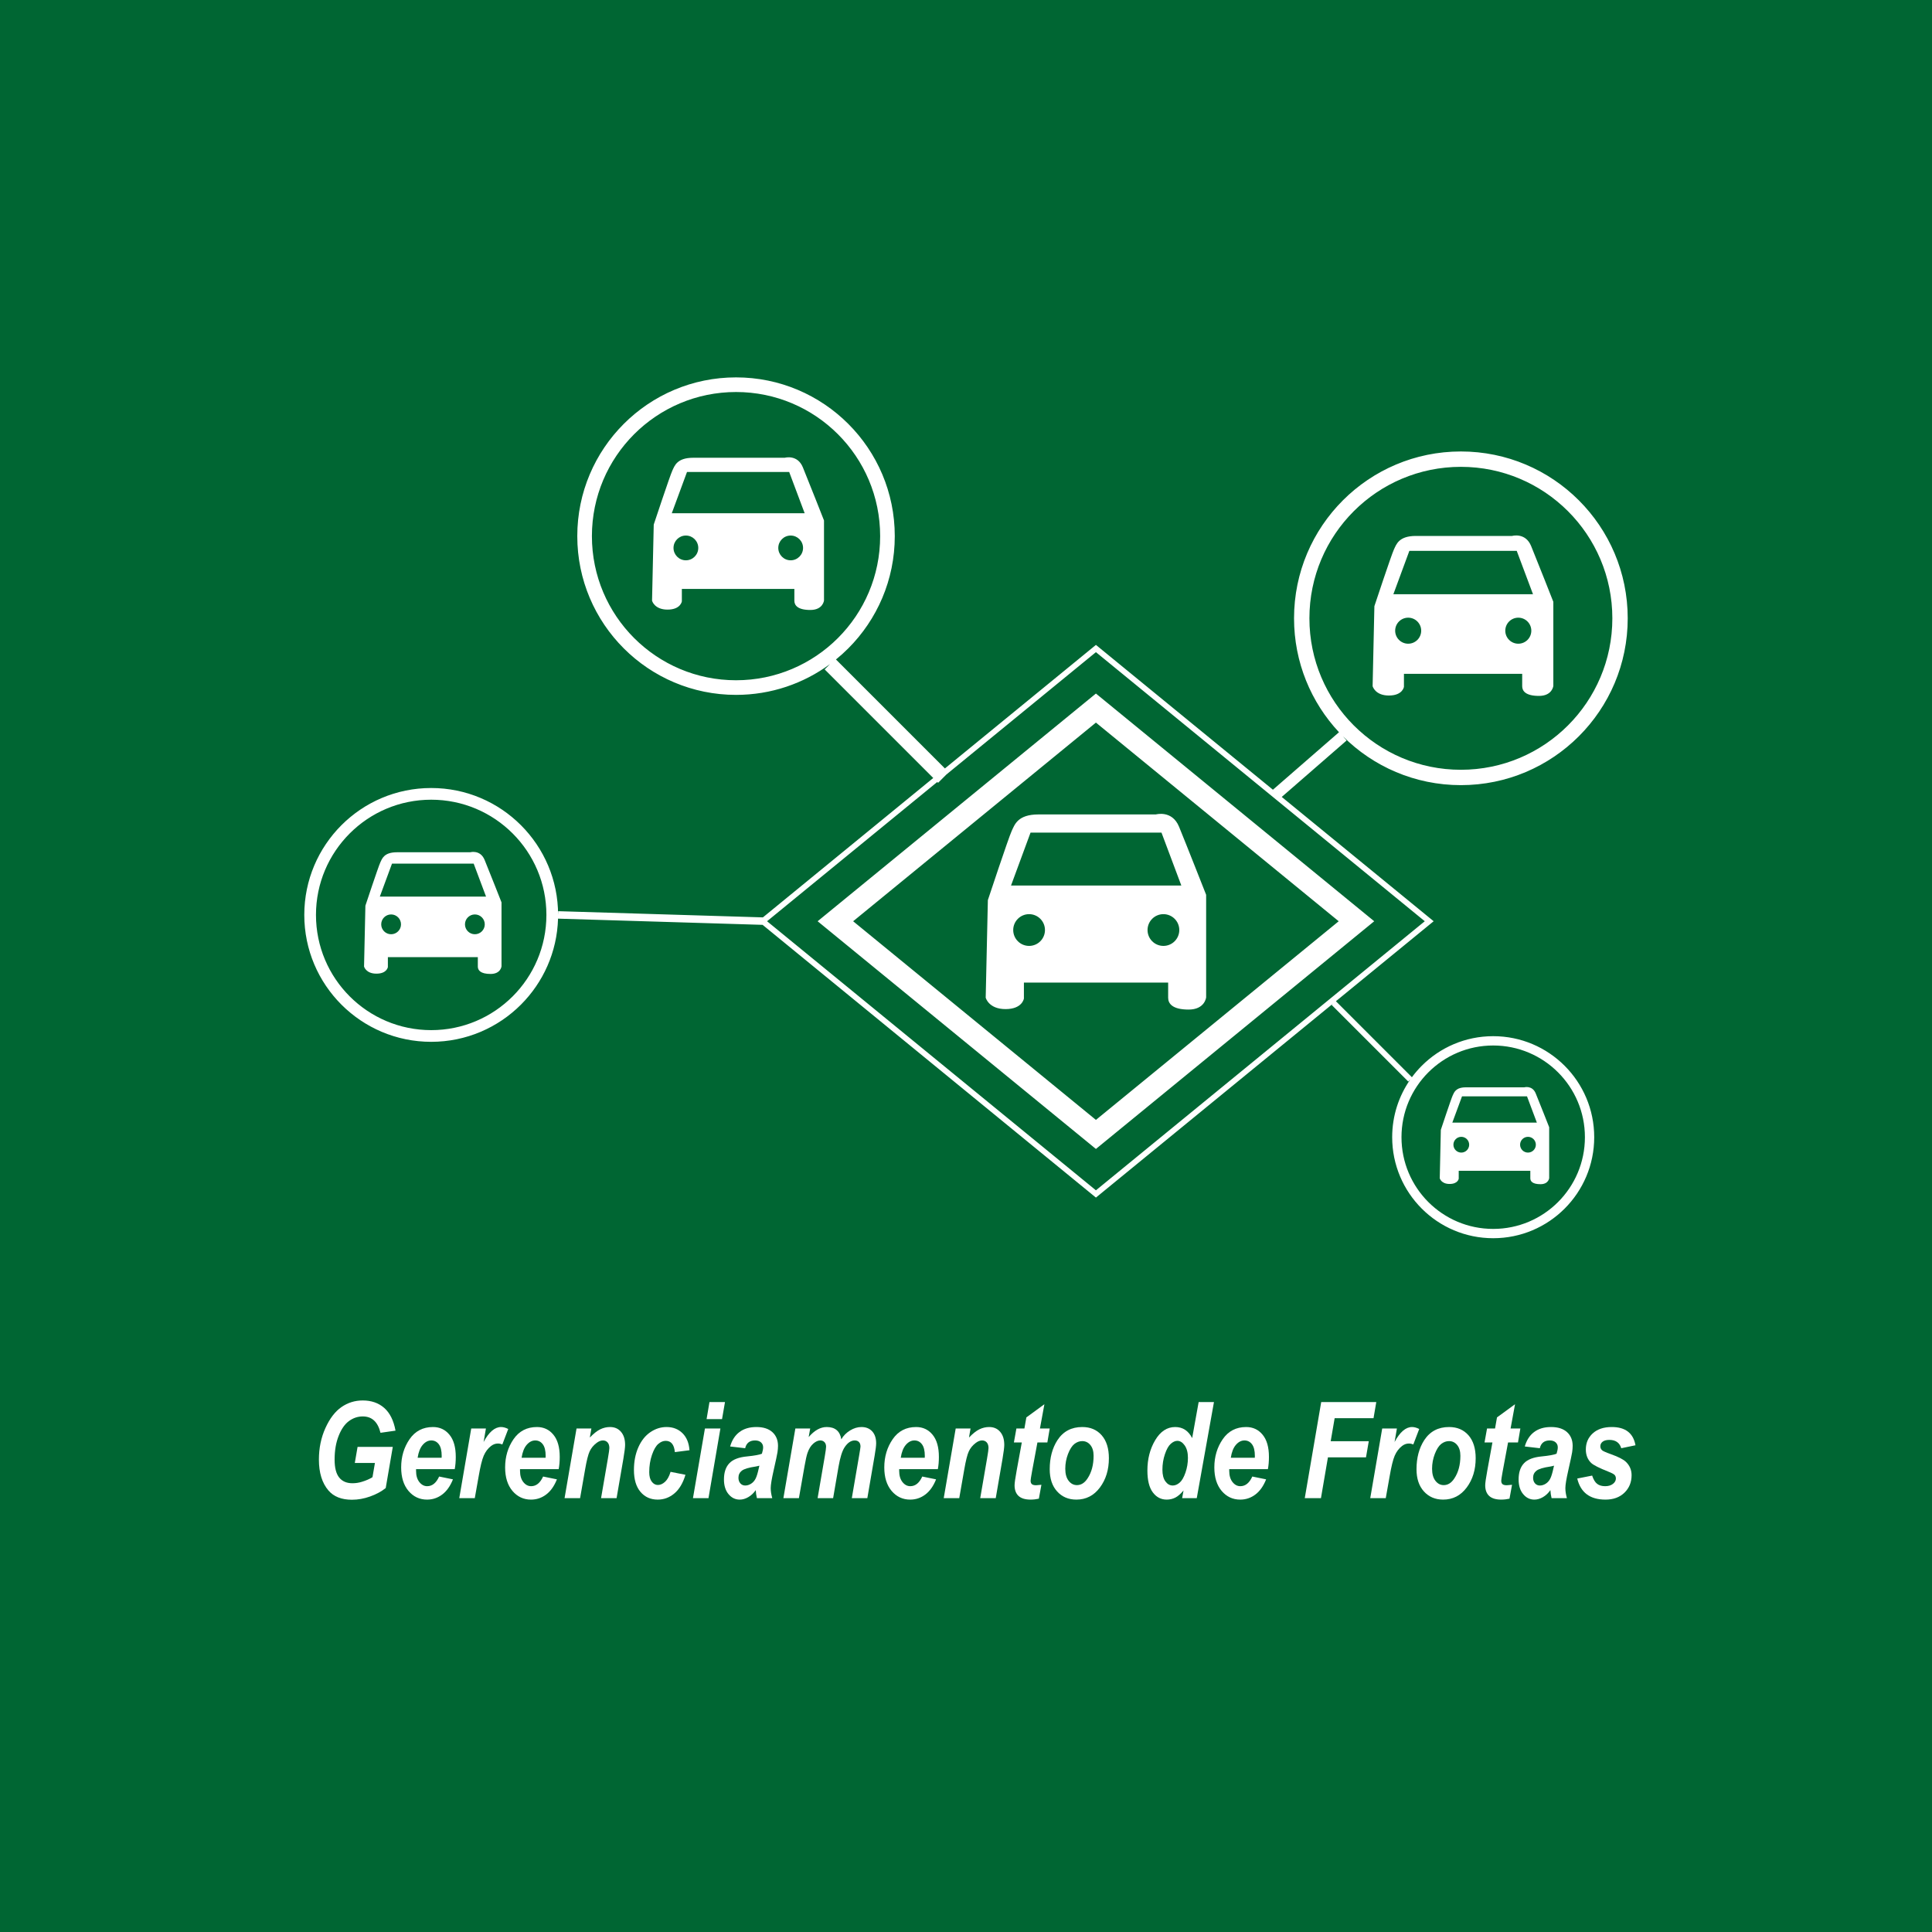 <?xml version="1.0" encoding="UTF-8"?>
<!DOCTYPE svg PUBLIC "-//W3C//DTD SVG 1.1//EN" "http://www.w3.org/Graphics/SVG/1.1/DTD/svg11.dtd">
<!-- Creator: CorelDRAW 2018 (64 Bit) -->
<svg xmlns="http://www.w3.org/2000/svg" xml:space="preserve" width="50.8mm" height="50.8mm" version="1.1" style="shape-rendering:geometricPrecision; text-rendering:geometricPrecision; image-rendering:optimizeQuality; fill-rule:evenodd; clip-rule:evenodd"
viewBox="0 0 5079.98 5079.98"
 xmlns:xlink="http://www.w3.org/1999/xlink">
 <defs>
  <style type="text/css">
   <![CDATA[
    .fil0 {fill:#006633}
    .fil2 {fill:white}
    .fil1 {fill:white;fill-rule:nonzero}
   ]]>
  </style>
 </defs>
 <g id="Camada_x0020_1">
  <g id="_2192635095632">
   <rect class="fil0" x="-0.02" y="-0.02" width="5080" height="5080"/>
   <path class="fil1" d="M940.19 3804.41l92.6 0 -18.58 108.24c-11.46,9.17 -25.22,16.58 -41.21,22.23 -15.94,5.7 -31.81,8.52 -47.57,8.52 -27.34,0 -47.98,-8.17 -61.91,-24.46 -16.64,-19.52 -24.99,-46.56 -24.99,-81.08 0,-30.1 5.7,-57.73 17.11,-82.96 11.41,-25.16 25.46,-43.57 42.16,-55.15 16.7,-11.58 35.33,-17.4 55.97,-17.4 22.7,0 41.51,6.52 56.45,19.58 14.87,13.05 24.81,32.98 29.75,59.79l-39.51 5.65c-7,-28.7 -22.52,-43.04 -46.57,-43.04 -13.05,0 -25.11,4 -36.1,11.99 -11,7.94 -20.11,20.87 -27.22,38.81 -7.18,17.93 -10.76,38.8 -10.76,62.67 0,21.52 3.99,37.22 12.05,47.22 8.05,9.99 19.64,14.99 34.81,14.99 8.52,0 16.75,-1.23 24.81,-3.76 10.93,-3.29 20.22,-7.35 27.93,-12.17l6.41 -37.34 -52.92 0 7.29 -42.33z"/>
   <path id="1" class="fil1" d="M1195.66 3862.97l-101.66 0 0 4.64c0,12.18 2.88,21.94 8.58,29.23 5.77,7.29 12.64,10.93 20.64,10.93 13.29,0 23.76,-8.46 31.46,-25.4l36.33 7.41c-7.11,17.82 -16.58,31.16 -28.4,39.98 -11.81,8.88 -25.1,13.29 -39.74,13.29 -19.52,0 -35.75,-7.58 -48.69,-22.75 -12.87,-15.23 -19.34,-35.81 -19.34,-61.86 0,-28.04 7.35,-52.8 22.05,-74.2 14.7,-21.34 35.22,-32.04 61.62,-32.04 17.81,0 32.22,6.76 43.27,20.22 11.12,13.47 16.64,32.93 16.64,58.39 0,12.05 -0.94,22.75 -2.76,32.16zm-34.46 -29.99l0.18 -4.82c0,-13.82 -2.53,-24.1 -7.64,-30.75 -5.06,-6.64 -11.65,-9.94 -19.76,-9.94 -8.23,0 -15.7,3.83 -22.4,11.53 -6.7,7.64 -11.17,18.99 -13.46,33.98l63.08 0z"/>
   <path id="2" class="fil1" d="M1239.05 3756.08l38.63 0 -6.11 35.51c14.05,-26.28 29.4,-39.39 45.98,-39.39 5.76,0 11.99,1.7 18.81,5.17l-15.52 40.63c-3.71,-1.59 -7.59,-2.41 -11.64,-2.41 -6.35,0 -12.29,2.12 -17.88,6.35 -8.4,6.53 -14.87,15.11 -19.4,25.63 -4.53,10.53 -8.94,28.64 -13.35,54.33l-10.17 57.27 -40.8 0 31.45 -183.09z"/>
   <path id="3" class="fil1" d="M1469.01 3862.97l-101.66 0 0 4.64c0,12.18 2.88,21.94 8.58,29.23 5.77,7.29 12.64,10.93 20.64,10.93 13.29,0 23.76,-8.46 31.46,-25.4l36.33 7.41c-7.11,17.82 -16.58,31.16 -28.4,39.98 -11.81,8.88 -25.1,13.29 -39.74,13.29 -19.52,0 -35.75,-7.58 -48.69,-22.75 -12.87,-15.23 -19.34,-35.81 -19.34,-61.86 0,-28.04 7.35,-52.8 22.05,-74.2 14.7,-21.34 35.22,-32.04 61.62,-32.04 17.81,0 32.22,6.76 43.27,20.22 11.12,13.47 16.64,32.93 16.64,58.39 0,12.05 -0.94,22.75 -2.76,32.16zm-34.46 -29.99l0.18 -4.82c0,-13.82 -2.53,-24.1 -7.64,-30.75 -5.06,-6.64 -11.65,-9.94 -19.76,-9.94 -8.23,0 -15.7,3.83 -22.4,11.53 -6.7,7.64 -11.17,18.99 -13.46,33.98l63.08 0z"/>
   <path id="4" class="fil1" d="M1515.93 3756.08l39.04 0 -4.06 23.75c10,-10.41 19.11,-17.64 27.4,-21.64 8.29,-3.99 16.88,-5.99 25.7,-5.99 11.99,0 21.64,4.17 28.81,12.58 7.23,8.35 10.82,19.81 10.82,34.4 0,6.29 -1.47,18.4 -4.53,36.33l-17.87 103.66 -40.81 0 17.87 -103.72c2.65,-15.46 3.94,-24.75 3.94,-27.87 0,-6.46 -1.58,-11.46 -4.7,-14.93 -3.12,-3.47 -7.17,-5.18 -12.17,-5.18 -5.47,0 -11,2.18 -16.7,6.53 -8.17,6.17 -14.29,13.58 -18.23,22.11 -3.99,8.52 -7.99,24.58 -12.05,48.09l-13.11 74.97 -40.81 0 31.46 -183.09z"/>
   <path id="5" class="fil1" d="M1763.17 3870.03l39.16 7.76c-6.53,21.81 -16.23,38.16 -29.11,48.97 -12.82,10.88 -27.46,16.29 -43.92,16.29 -18.64,0 -33.69,-6.76 -45.21,-20.28 -11.47,-13.53 -17.23,-32.75 -17.23,-57.63 0,-22.34 3.88,-42.27 11.64,-59.73 7.76,-17.47 18.29,-30.69 31.57,-39.69 13.23,-9 27.4,-13.52 42.51,-13.52 17,0 30.93,5.41 41.87,16.17 10.93,10.76 17.11,25.69 18.46,44.86l-38.45 4.94c-1.83,-19.76 -9.88,-29.64 -24.17,-29.64 -6.58,0 -13.05,2.71 -19.34,8.06 -6.35,5.41 -11.94,15.05 -16.7,28.93 -4.76,13.87 -7.17,28.98 -7.17,45.39 0,10.87 2.23,19.22 6.64,24.99 4.47,5.82 9.82,8.7 16.05,8.7 6.59,0 12.88,-2.82 18.93,-8.41 6.06,-5.59 10.88,-14.29 14.47,-26.16z"/>
   <path id="6" class="fil1" d="M1865.48 3686.58l40.8 0 -7.76 44.8 -40.63 0 7.59 -44.8zm-11.94 69.5l40.69 0 -31.34 183.09 -40.81 0 31.46 -183.09z"/>
   <path id="7" class="fil1" d="M1959.31 3807.94l-39.51 -4.59c4.76,-16.64 12.94,-29.34 24.64,-38.04 11.64,-8.76 26.46,-13.11 44.39,-13.11 18.28,0 32.28,4.52 42.16,13.52 9.81,9.05 14.69,20.99 14.69,35.98 0,5.24 -0.47,10.82 -1.35,16.76 -0.94,5.94 -4.35,22.17 -10.35,48.63 -4.94,21.81 -7.46,37.1 -7.46,45.74 0,8.11 1.35,16.87 4.05,26.34l-40.33 0c-1.71,-6.76 -2.71,-13.82 -3.06,-21.05 -5.7,8.06 -12.35,14.23 -19.81,18.52 -7.47,4.29 -14.88,6.41 -22.29,6.41 -11.76,0 -21.58,-4.82 -29.57,-14.46 -7.94,-9.59 -11.94,-22.4 -11.94,-38.46 0,-18.46 4.71,-32.69 14.11,-42.62 9.35,-10 24.93,-16 46.92,-18.05 19.29,-1.94 32.22,-4.3 38.75,-7.06 2.18,-7 3.23,-12.58 3.23,-16.76 0,-5.41 -1.88,-9.82 -5.7,-13.17 -3.76,-3.35 -8.94,-5 -15.46,-5 -14.23,0 -22.93,6.83 -26.11,20.47zm37.4 45.86c-2.47,0.82 -5.71,1.53 -9.59,2.23 -18.52,2.71 -30.75,6.41 -36.63,11.06 -5.88,4.58 -8.82,10.81 -8.82,18.52 0,6.05 1.65,10.99 5,14.75 3.35,3.77 7.59,5.65 12.76,5.65 5.35,0 10.47,-1.59 15.4,-4.71 4.94,-3.11 8.88,-7.52 11.82,-13.17 2.94,-5.64 5.76,-14.93 8.53,-27.81l1.53 -6.52z"/>
   <path id="8" class="fil1" d="M2091.31 3756.08l39.04 0 -4.05 22.58c15.11,-17.64 30.92,-26.46 47.45,-26.46 22.1,0 34.92,10.76 38.39,32.33 5.47,-9.46 13.11,-17.22 22.99,-23.28 9.88,-6.05 19.87,-9.05 29.93,-9.05 11.87,0 21.22,3.76 28.22,11.29 6.94,7.52 10.47,18.05 10.47,31.51 0,6.29 -1.36,17.17 -4,32.52l-19.17 111.65 -40.81 0 19.17 -111.77c2.41,-14.05 3.65,-21.93 3.65,-23.76 0,-5.23 -1.35,-9.23 -4.06,-11.99 -2.65,-2.76 -6.35,-4.18 -10.99,-4.18 -9.94,0 -18.88,6.06 -26.87,18.17 -6.3,9.53 -11.53,26.28 -15.76,50.33l-14.29 83.2 -40.8 0 18.99 -110.6c2.17,-12.76 3.29,-20.93 3.29,-24.57 0,-5.12 -1.41,-9.12 -4.29,-12.12 -2.88,-2.94 -6.53,-4.41 -10.94,-4.41 -5.94,0 -12.11,2.77 -18.46,8.35 -6.35,5.53 -11.41,13.64 -15.11,24.35 -2.24,6.29 -4.88,17.99 -7.88,35.1l-14.76 83.9 -40.8 0 31.45 -183.09z"/>
   <path id="9" class="fil1" d="M2465.97 3862.97l-101.66 0 0 4.64c0,12.18 2.88,21.94 8.58,29.23 5.77,7.29 12.64,10.93 20.64,10.93 13.29,0 23.76,-8.46 31.46,-25.4l36.33 7.41c-7.11,17.82 -16.58,31.16 -28.4,39.98 -11.81,8.88 -25.1,13.29 -39.74,13.29 -19.52,0 -35.75,-7.58 -48.69,-22.75 -12.87,-15.23 -19.34,-35.81 -19.34,-61.86 0,-28.04 7.35,-52.8 22.05,-74.2 14.7,-21.34 35.22,-32.04 61.62,-32.04 17.81,0 32.22,6.76 43.27,20.22 11.12,13.47 16.64,32.93 16.64,58.39 0,12.05 -0.94,22.75 -2.76,32.16zm-34.46 -29.99l0.18 -4.82c0,-13.82 -2.53,-24.1 -7.64,-30.75 -5.06,-6.64 -11.65,-9.94 -19.76,-9.94 -8.23,0 -15.7,3.83 -22.4,11.53 -6.7,7.64 -11.17,18.99 -13.46,33.98l63.08 0z"/>
   <path id="10" class="fil1" d="M2512.89 3756.08l39.04 0 -4.06 23.75c10,-10.41 19.11,-17.64 27.4,-21.64 8.29,-3.99 16.88,-5.99 25.7,-5.99 11.99,0 21.64,4.17 28.81,12.58 7.23,8.35 10.82,19.81 10.82,34.4 0,6.29 -1.47,18.4 -4.53,36.33l-17.87 103.66 -40.81 0 17.87 -103.72c2.65,-15.46 3.94,-24.75 3.94,-27.87 0,-6.46 -1.58,-11.46 -4.7,-14.93 -3.12,-3.47 -7.17,-5.18 -12.17,-5.18 -5.47,0 -11,2.18 -16.7,6.53 -8.17,6.17 -14.29,13.58 -18.23,22.11 -3.99,8.52 -7.99,24.58 -12.05,48.09l-13.11 74.97 -40.81 0 31.46 -183.09z"/>
   <path id="11" class="fil1" d="M2665.94 3792.77l6.58 -36.69 21.05 0 5.12 -29.17 47.44 -34.63 -11.7 63.8 25.7 0 -6.23 36.69 -26.11 0 -14.23 76.55c-2.47,13.76 -3.7,21.75 -3.7,23.93 0,4.06 1.06,7.11 3.23,9.11 2.18,1.94 5.94,2.94 11.23,2.94 1.71,0 6.35,-0.41 13.94,-1.23l-6.71 36.57c-7.17,1.59 -14.4,2.41 -21.69,2.41 -14.11,0 -24.64,-3.17 -31.64,-9.58 -6.99,-6.41 -10.52,-15.76 -10.52,-28.11 0,-5.7 1.82,-18.7 5.53,-38.92l13.46 -73.67 -20.75 0z"/>
   <path id="12" class="fil1" d="M2760.13 3863.09c0,-29.93 6.76,-55.33 20.28,-76.32 15.06,-23.05 36.81,-34.57 65.27,-34.57 21.34,0 38.33,7.23 51.03,21.63 12.64,14.47 18.99,34.58 18.99,60.39 0,30.28 -7.87,55.97 -23.63,77.08 -15.82,21.17 -36.46,31.75 -61.91,31.75 -20.76,0 -37.63,-7.17 -50.57,-21.52 -12.99,-14.29 -19.46,-33.81 -19.46,-58.44zm115.36 -35.22c0,-12 -2.82,-21.46 -8.47,-28.34 -5.64,-6.88 -12.82,-10.29 -21.46,-10.29 -7.29,0 -14.17,2.53 -20.58,7.52 -6.35,5.06 -11.93,13.82 -16.76,26.29 -4.76,12.46 -7.17,25.4 -7.17,38.8 0,13.64 2.94,24.23 8.82,31.75 5.88,7.59 13.11,11.35 21.81,11.35 10.94,0 20.23,-5.82 27.87,-17.52 10.65,-15.99 15.94,-35.87 15.94,-59.56z"/>
   <path id="13" class="fil1" d="M3146.77 3939.17l-38.45 0 3.64 -20.17c-7.35,8.88 -14.52,15.11 -21.46,18.7 -6.94,3.59 -14.58,5.35 -22.81,5.35 -14.88,0 -27.11,-6.35 -36.57,-19.11 -9.47,-12.7 -14.17,-31.87 -14.17,-57.38 0,-30.17 6.82,-56.74 20.52,-79.79 13.7,-23.05 31.22,-34.57 52.56,-34.57 19.81,0 34.69,9.7 44.63,29.1l17.05 -94.72 40.27 0 -45.21 252.59zm-90.31 -74.67c0,13.29 2.64,23.52 7.88,30.69 5.29,7.23 11.64,10.82 19.22,10.82 6.18,0 12.23,-2.47 18.05,-7.47 5.88,-4.94 11,-13.76 15.41,-26.34 4.35,-12.58 6.52,-25.52 6.52,-38.92 0,-13.7 -2.82,-24.58 -8.46,-32.63 -5.65,-8.06 -12.11,-12.12 -19.41,-12.12 -5.64,0 -11.4,2.59 -17.28,7.82 -5.88,5.18 -11,14.29 -15.35,27.23 -4.41,12.99 -6.58,26.63 -6.58,40.92z"/>
   <path id="14" class="fil1" d="M3333.8 3862.97l-101.66 0 0 4.64c0,12.18 2.88,21.94 8.58,29.23 5.77,7.29 12.64,10.93 20.64,10.93 13.29,0 23.76,-8.46 31.46,-25.4l36.33 7.41c-7.11,17.82 -16.58,31.16 -28.4,39.98 -11.81,8.88 -25.1,13.29 -39.74,13.29 -19.52,0 -35.75,-7.58 -48.69,-22.75 -12.87,-15.23 -19.34,-35.81 -19.34,-61.86 0,-28.04 7.35,-52.8 22.05,-74.2 14.7,-21.34 35.22,-32.04 61.62,-32.04 17.81,0 32.22,6.76 43.27,20.22 11.12,13.47 16.64,32.93 16.64,58.39 0,12.05 -0.94,22.75 -2.76,32.16zm-34.46 -29.99l0.18 -4.82c0,-13.82 -2.53,-24.1 -7.64,-30.75 -5.06,-6.64 -11.65,-9.94 -19.76,-9.94 -8.23,0 -15.7,3.83 -22.4,11.53 -6.7,7.64 -11.17,18.99 -13.46,33.98l63.08 0z"/>
   <polygon id="15" class="fil1" points="3430.75,3939.17 3473.97,3686.58 3618.78,3686.58 3611.55,3728.91 3509.31,3728.91 3498.9,3789.59 3599.03,3789.59 3591.74,3831.92 3491.67,3831.92 3473.32,3939.17 "/>
   <path id="16" class="fil1" d="M3634.36 3756.08l38.63 0 -6.11 35.51c14.05,-26.28 29.4,-39.39 45.98,-39.39 5.76,0 11.99,1.7 18.81,5.17l-15.52 40.63c-3.71,-1.59 -7.59,-2.41 -11.64,-2.41 -6.35,0 -12.29,2.12 -17.88,6.35 -8.4,6.53 -14.87,15.11 -19.4,25.63 -4.53,10.53 -8.94,28.64 -13.35,54.33l-10.17 57.27 -40.8 0 31.45 -183.09z"/>
   <path id="17" class="fil1" d="M3724.56 3863.09c0,-29.93 6.76,-55.33 20.28,-76.32 15.06,-23.05 36.81,-34.57 65.27,-34.57 21.34,0 38.33,7.23 51.03,21.63 12.64,14.47 18.99,34.58 18.99,60.39 0,30.28 -7.87,55.97 -23.63,77.08 -15.82,21.17 -36.46,31.75 -61.91,31.75 -20.76,0 -37.63,-7.17 -50.57,-21.52 -12.99,-14.29 -19.46,-33.81 -19.46,-58.44zm115.36 -35.22c0,-12 -2.82,-21.46 -8.47,-28.34 -5.64,-6.88 -12.82,-10.29 -21.46,-10.29 -7.29,0 -14.17,2.53 -20.58,7.52 -6.35,5.06 -11.93,13.82 -16.76,26.29 -4.76,12.46 -7.17,25.4 -7.17,38.8 0,13.64 2.94,24.23 8.82,31.75 5.88,7.59 13.11,11.35 21.81,11.35 10.94,0 20.23,-5.82 27.87,-17.52 10.65,-15.99 15.94,-35.87 15.94,-59.56z"/>
   <path id="18" class="fil1" d="M3903.42 3792.77l6.58 -36.69 21.05 0 5.12 -29.17 47.44 -34.63 -11.7 63.8 25.7 0 -6.23 36.69 -26.11 0 -14.23 76.55c-2.47,13.76 -3.7,21.75 -3.7,23.93 0,4.06 1.06,7.11 3.23,9.11 2.18,1.94 5.94,2.94 11.23,2.94 1.71,0 6.35,-0.41 13.94,-1.23l-6.71 36.57c-7.17,1.59 -14.4,2.41 -21.69,2.41 -14.11,0 -24.64,-3.17 -31.64,-9.58 -6.99,-6.41 -10.52,-15.76 -10.52,-28.11 0,-5.7 1.82,-18.7 5.53,-38.92l13.46 -73.67 -20.75 0z"/>
   <path id="19" class="fil1" d="M4048.76 3807.94l-39.51 -4.59c4.76,-16.64 12.94,-29.34 24.64,-38.04 11.64,-8.76 26.46,-13.11 44.39,-13.11 18.28,0 32.28,4.52 42.16,13.52 9.81,9.05 14.69,20.99 14.69,35.98 0,5.24 -0.47,10.82 -1.35,16.76 -0.94,5.94 -4.35,22.17 -10.35,48.63 -4.94,21.81 -7.46,37.1 -7.46,45.74 0,8.11 1.35,16.87 4.05,26.34l-40.33 0c-1.71,-6.76 -2.71,-13.82 -3.06,-21.05 -5.7,8.06 -12.35,14.23 -19.81,18.52 -7.47,4.29 -14.88,6.41 -22.29,6.41 -11.76,0 -21.58,-4.82 -29.57,-14.46 -7.94,-9.59 -11.94,-22.4 -11.94,-38.46 0,-18.46 4.71,-32.69 14.11,-42.62 9.35,-10 24.93,-16 46.92,-18.05 19.29,-1.94 32.22,-4.3 38.75,-7.06 2.18,-7 3.23,-12.58 3.23,-16.76 0,-5.41 -1.88,-9.82 -5.7,-13.17 -3.76,-3.35 -8.94,-5 -15.46,-5 -14.23,0 -22.93,6.83 -26.11,20.47zm37.4 45.86c-2.47,0.82 -5.71,1.53 -9.59,2.23 -18.52,2.71 -30.75,6.41 -36.63,11.06 -5.88,4.58 -8.82,10.81 -8.82,18.52 0,6.05 1.65,10.99 5,14.75 3.35,3.77 7.59,5.65 12.76,5.65 5.35,0 10.47,-1.59 15.4,-4.71 4.94,-3.11 8.88,-7.52 11.82,-13.17 2.94,-5.64 5.76,-14.93 8.53,-27.81l1.53 -6.52z"/>
   <path id="20" class="fil1" d="M4147.19 3887.66l39.16 -7.76c3.47,10.41 7.82,17.64 13.17,21.7 5.29,4.11 12.29,6.17 21.05,6.17 8.47,0 15.23,-2 20.46,-6.05 5.17,-4 7.76,-8.76 7.76,-14.17 0,-3.65 -1.12,-6.77 -3.29,-9.29 -2.3,-2.41 -7.82,-5.35 -16.58,-8.76 -24.29,-9.65 -39.34,-17.29 -45.22,-22.93 -9.29,-9 -13.93,-20.82 -13.93,-35.34 0,-17.17 6.05,-31.28 18.22,-42.39 12.18,-11.12 28.87,-16.64 49.98,-16.64 35.81,0 56.56,15.99 62.33,47.97l-37.4 7.77c-4.35,-14.59 -14.81,-21.88 -31.28,-21.88 -7.82,0 -13.7,1.59 -17.75,4.77 -4,3.17 -6,7.23 -6,12.11 0,4.11 1.59,7.58 4.76,10.46 2.29,2.12 10.23,5.65 23.81,10.47 19.35,6.94 32.4,13.7 39.04,20.23 9.71,9.52 14.59,21.1 14.59,34.74 0,18.47 -6.24,33.81 -18.76,45.98 -12.52,12.17 -29.16,18.23 -49.86,18.23 -40.63,0 -65.38,-18.46 -74.26,-55.39z"/>
   <path class="fil2" d="M2597.49 2366.69c0,0 54.78,-165.21 62.61,-181.74 7.82,-16.53 15.65,-43.48 70.44,-43.48 54.78,0 308.7,0 308.7,0 0,0 42.61,-12.18 60.87,32.17 18.26,44.36 71.31,179.14 71.31,179.14l0 269.57c0,0 -3.04,32.19 -46.09,32.19 -43.04,0 -53.79,-16.04 -53.79,-31.06 0,-15.03 0,-39.82 0,-39.82l-379.27 0 0 41.74c0,0 -3.86,27.92 -48.34,27.92 -44.49,0 -52.14,-30.1 -52.14,-30.1l5.7 -256.53zm1105.36 477.07l-201.36 -201.35 3.88 -3.88 -623.76 510.37c-292.2,-239 -584.32,-478.08 -876.46,-717.13l-537.85 -16.29c-2.55,88.23 -39.36,167.9 -97.58,226.12 -60.39,60.39 -143.81,97.74 -235.95,97.74 -92.15,0 -175.57,-37.35 -235.96,-97.74 -60.38,-60.38 -97.73,-143.81 -97.73,-235.94 0,-92.15 37.35,-175.57 97.73,-235.96 60.39,-60.39 143.81,-97.73 235.96,-97.73 92.14,0 175.56,37.34 235.95,97.73 60.38,60.39 97.73,143.81 97.73,235.96l0.27 -9.82 538.27 16.29 447.88 -366.51 -285.49 -285.49 14.01 -14c-69.18,50.9 -154.62,80.97 -247.08,80.97 -115.26,0 -219.61,-46.72 -295.15,-122.26 -75.54,-75.53 -122.26,-179.89 -122.26,-295.14 0,-115.27 46.72,-219.62 122.26,-295.16 75.54,-75.54 179.89,-122.26 295.15,-122.26 115.25,0 219.61,46.72 295.14,122.26 75.54,75.54 122.26,179.89 122.26,295.16 0,115.25 -46.72,219.61 -122.26,295.14 -10.28,10.28 -21.09,20.03 -32.4,29.19l286.49 286.5 397.07 -324.84c155.15,126.9 310.27,253.84 465.39,380.78l173.73 -151.16c-73.32,-78.4 -118.19,-183.75 -118.19,-299.55 0,-121.14 49.09,-230.81 128.48,-310.19 79.39,-79.39 189.06,-128.49 310.2,-128.49 121.13,0 230.81,49.1 310.19,128.49 79.39,79.38 128.49,189.05 128.49,310.19 0,121.13 -49.1,230.81 -128.49,310.19 -79.38,79.4 -189.06,128.49 -310.19,128.49 -121.12,0 -230.79,-49.09 -310.16,-128.46l9.67 11.12 -170.52 148.36 399.44 326.84 -6.99 5.71 -250.05 204.6 199.83 199.84c7.9,-10.68 16.57,-20.75 25.95,-30.13 48.06,-48.07 114.47,-77.8 187.81,-77.8 73.35,0 139.76,29.73 187.82,77.8 48.07,48.07 77.8,114.47 77.8,187.82 0,73.35 -29.73,139.75 -77.8,187.81 -48.06,48.08 -114.47,77.81 -187.82,77.81 -73.34,0 -139.75,-29.73 -187.81,-77.81 -48.07,-48.06 -77.81,-114.46 -77.81,-187.81 0,-56.36 17.56,-108.63 47.5,-151.61l-5.23 5.23zm-1214.51 -807.2l-21.76 21.77 -2.18 -2.18 -447.49 366.15 -0.01 0 864.71 707.51 864.7 -707.51 -864.7 -707.52 -393.27 321.78zm1125.47 -442.74c0,0 44.9,-135.45 51.33,-148.99 6.41,-13.56 12.82,-35.65 57.73,-35.65 44.92,0 253.09,0 253.09,0 0,0 34.93,-9.99 49.9,26.38 14.97,36.35 58.46,146.85 58.46,146.85l0 221.01c0,0 -2.5,26.37 -37.78,26.37 -35.29,0 -44.11,-13.14 -44.11,-25.46 0,-12.32 0,-32.64 0,-32.64l-310.92 0 0 34.22c0,0 -3.17,22.88 -39.63,22.88 -36.48,0 -42.74,-24.67 -42.74,-24.67l4.67 -210.3zm227.41 430.21c109.98,0 209.54,-44.58 281.61,-116.66 72.08,-72.06 116.66,-171.63 116.66,-281.61 0,-109.98 -44.58,-209.54 -116.66,-281.62 -72.07,-72.07 -171.63,-116.65 -281.61,-116.65 -109.98,0 -209.55,44.58 -281.62,116.65 -72.07,72.08 -116.65,171.64 -116.65,281.62 0,109.98 44.58,209.55 116.65,281.61 72.07,72.08 171.64,116.66 281.62,116.66zm-135.46 -575.65l282.31 0 42.78 114.06 -367.15 0 42.06 -114.06zm286.45 244.18c18.9,0 34.22,-15.33 34.22,-34.22 0,-18.9 -15.32,-34.23 -34.22,-34.23 -18.9,0 -34.22,15.33 -34.22,34.23 0,18.89 15.32,34.22 34.22,34.22zm-289.55 0c18.9,0 34.23,-15.33 34.23,-34.22 0,-18.9 -15.33,-34.23 -34.23,-34.23 -18.89,0 -34.21,15.33 -34.21,34.23 0,18.89 15.32,34.22 34.21,34.22zm85.85 1278.24c0,0 27.19,-82.02 31.08,-90.21 3.88,-8.21 7.77,-21.59 34.95,-21.59 27.2,0 153.24,0 153.24,0 0,0 21.16,-6.04 30.22,15.97 9.07,22.01 35.4,88.92 35.4,88.92l0 133.82c0,0 -1.51,15.97 -22.88,15.97 -21.36,0 -26.71,-7.96 -26.71,-15.42 0,-7.46 0,-19.77 0,-19.77l-188.25 0 0 20.73c0,0 -1.92,13.85 -24,13.85 -22.08,0 -25.88,-14.94 -25.88,-14.94l2.83 -127.33zm137.69 260.48c66.59,0 126.88,-26.99 170.51,-70.63 43.65,-43.63 70.64,-103.92 70.64,-170.51 0,-66.59 -26.99,-126.88 -70.64,-170.52 -43.63,-43.63 -103.92,-70.63 -170.51,-70.63 -66.59,0 -126.88,27 -170.51,70.63 -43.64,43.64 -70.63,103.93 -70.63,170.52 0,66.59 26.99,126.88 70.63,170.51 43.63,43.64 103.92,70.63 170.51,70.63zm-82.01 -348.54l170.93 0 25.9 69.06 -222.3 0 25.47 -69.06zm173.44 147.85c11.44,0 20.72,-9.28 20.72,-20.72 0,-11.45 -9.28,-20.73 -20.72,-20.73 -11.45,0 -20.72,9.28 -20.72,20.73 0,11.44 9.27,20.72 20.72,20.72zm-175.32 0c11.44,0 20.72,-9.28 20.72,-20.72 0,-11.45 -9.28,-20.73 -20.72,-20.73 -11.44,0 -20.72,9.28 -20.72,20.73 0,11.44 9.28,20.72 20.72,20.72zm-2123.38 -1651.29c0,0 42.73,-128.88 48.83,-141.77 6.11,-12.89 12.21,-33.91 54.95,-33.91 42.73,0 240.8,0 240.8,0 0,0 33.24,-9.51 47.49,25.09 14.24,34.59 55.62,139.74 55.62,139.74l0 210.28c0,0 -2.37,25.1 -35.95,25.1 -33.58,0 -41.97,-12.51 -41.97,-24.23 0,-11.72 0,-31.05 0,-31.05l-295.84 0 0 32.56c0,0 -3.01,21.77 -37.71,21.77 -34.7,0 -40.67,-23.48 -40.67,-23.48l4.45 -200.1zm216.38 409.34c104.65,0 199.39,-42.41 267.96,-110.99 68.58,-68.57 110.99,-163.31 110.99,-267.95 0,-104.65 -42.41,-199.39 -110.99,-267.97 -68.57,-68.57 -163.31,-110.99 -267.96,-110.99 -104.65,0 -199.38,42.42 -267.96,110.99 -68.58,68.58 -111,163.32 -111,267.97 0,104.64 42.42,199.38 111,267.95 68.58,68.58 163.31,110.99 267.96,110.99zm-128.89 -547.72l268.62 0 40.7 108.53 -349.34 0 40.02 -108.53zm272.55 232.33c17.99,0 32.57,-14.58 32.57,-32.56 0,-17.98 -14.58,-32.56 -32.57,-32.56 -17.97,0 -32.56,14.58 -32.56,32.56 0,17.98 14.59,32.56 32.56,32.56zm-275.49 0c17.97,0 32.55,-14.58 32.55,-32.56 0,-17.98 -14.58,-32.56 -32.55,-32.56 -17.99,0 -32.56,14.58 -32.56,32.56 0,17.98 14.57,32.56 32.56,32.56zm1078.13 1471.37l638.37 -522.32 -638.37 -522.33 -638.37 522.33 638.37 522.32zm703.77 -499.44l-703.77 575.83 -731.74 -598.71 731.74 -598.72 731.74 598.72 -27.97 22.88zm-2624.6 -63.82c0,0 34.16,-103.03 39.05,-113.34 4.88,-10.3 9.76,-27.11 43.92,-27.11 34.16,0 192.51,0 192.51,0 0,0 26.57,-7.6 37.95,20.06 11.4,27.66 44.47,111.71 44.47,111.71l0 168.11c0,0 -1.89,20.07 -28.73,20.07 -26.85,0 -33.55,-10 -33.55,-19.37 0,-9.37 0,-24.83 0,-24.83l-236.51 0 0 26.03c0,0 -2.41,17.4 -30.15,17.4 -27.74,0 -32.51,-18.76 -32.51,-18.76l3.55 -159.97zm172.99 327.24c83.66,0 159.39,-33.91 214.21,-88.73 54.83,-54.82 88.73,-130.56 88.73,-214.21 0,-83.66 -33.9,-159.4 -88.73,-214.22 -54.82,-54.82 -130.55,-88.73 -214.21,-88.73 -83.66,0 -159.4,33.91 -214.22,88.73 -54.81,54.82 -88.73,130.56 -88.73,214.22 0,83.65 33.92,159.39 88.73,214.21 54.82,54.82 130.56,88.73 214.22,88.73zm-103.04 -437.87l214.74 0 32.54 86.77 -279.28 0 32 -86.77zm217.89 185.74c14.38,0 26.03,-11.66 26.03,-26.03 0,-14.38 -11.65,-26.04 -26.03,-26.04 -14.38,0 -26.03,11.66 -26.03,26.04 0,14.37 11.65,26.03 26.03,26.03zm-220.25 0c14.38,0 26.03,-11.66 26.03,-26.03 0,-14.38 -11.65,-26.04 -26.03,-26.04 -14.37,0 -26.02,11.66 -26.02,26.04 0,14.37 11.65,26.03 26.02,26.03zm1681.29 -267.17l344.36 0 52.17 139.13 -447.84 0 51.31 -139.13zm349.4 297.84c23.06,0 41.75,-18.69 41.75,-41.75 0,-23.05 -18.69,-41.74 -41.75,-41.74 -23.04,0 -41.73,18.69 -41.73,41.74 0,23.06 18.69,41.75 41.73,41.75zm-353.18 0c23.05,0 41.74,-18.69 41.74,-41.75 0,-23.05 -18.69,-41.74 -41.74,-41.74 -23.05,0 -41.74,18.69 -41.74,41.74 0,23.06 18.69,41.75 41.74,41.75z"/>
  </g>
 </g>
</svg>
